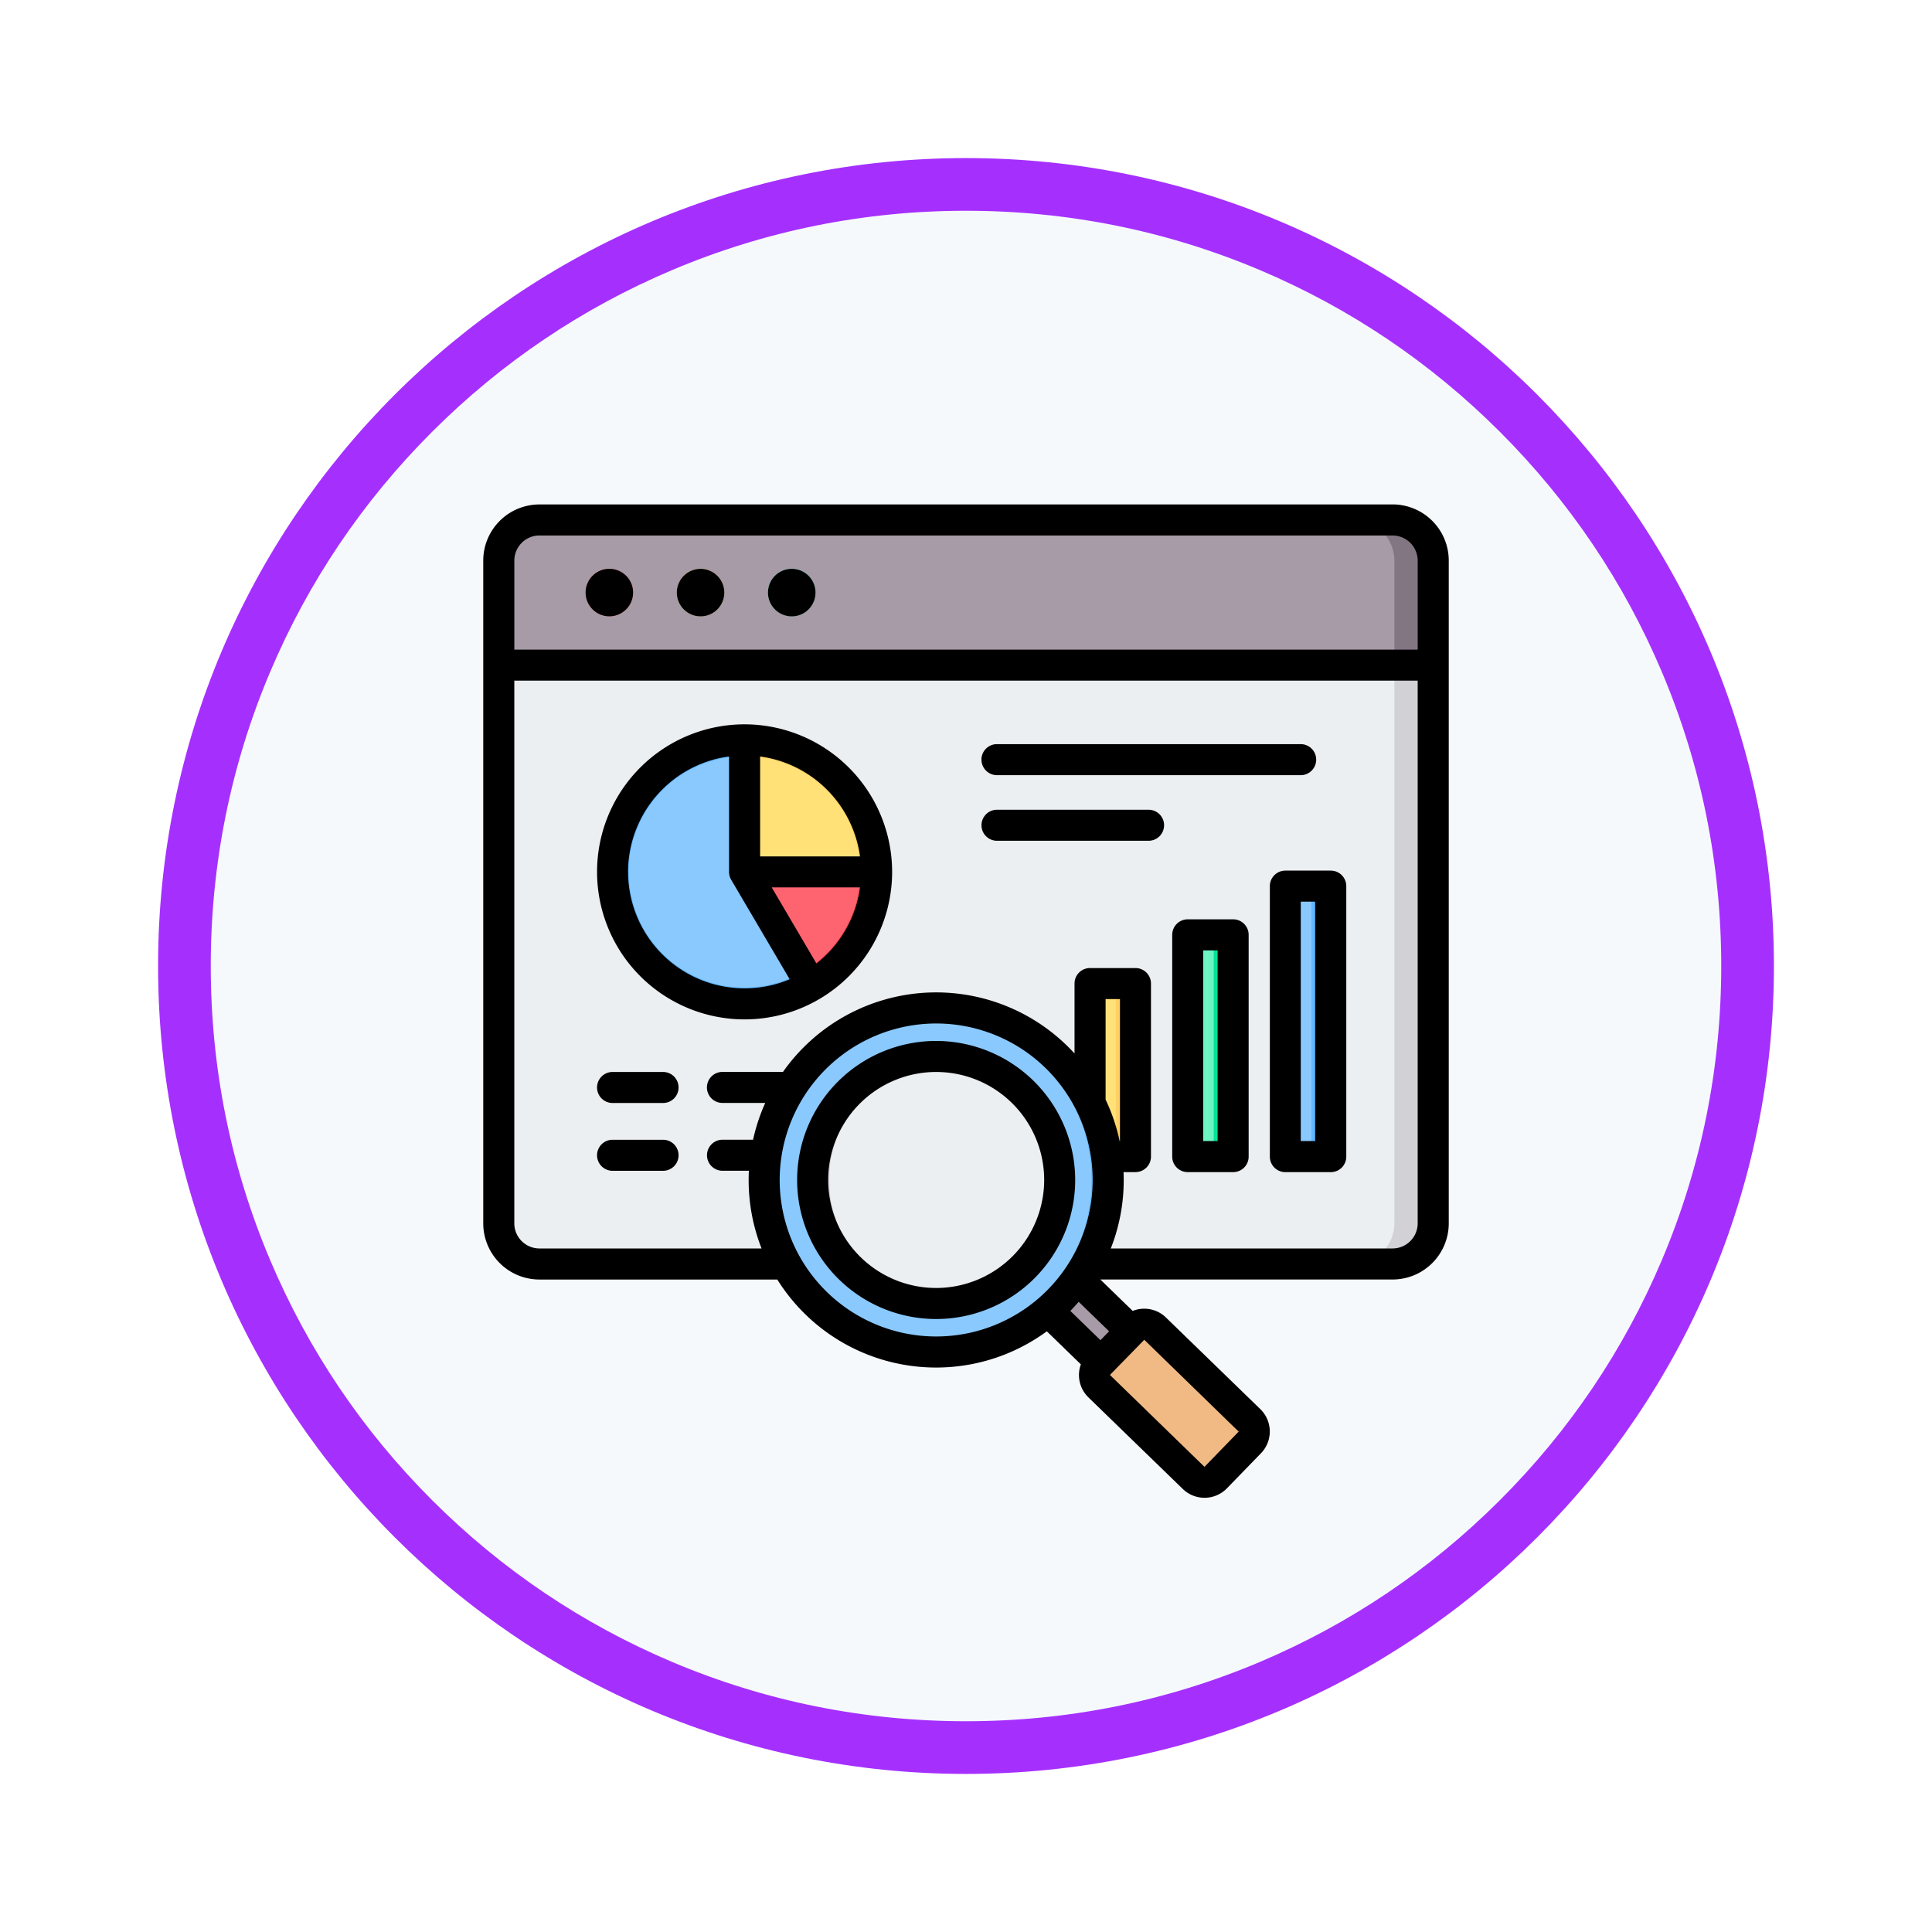 <svg xmlns="http://www.w3.org/2000/svg" xmlns:xlink="http://www.w3.org/1999/xlink" width="110" height="110" viewBox="0 0 110 110">
  <defs>
    <filter id="Trazado_982547" x="0" y="0" width="110" height="110" filterUnits="userSpaceOnUse">
      <feOffset dy="3" input="SourceAlpha"/>
      <feGaussianBlur stdDeviation="3" result="blur"/>
      <feFlood flood-opacity="0.161"/>
      <feComposite operator="in" in2="blur"/>
      <feComposite in="SourceGraphic"/>
    </filter>
  </defs>
  <g id="Grupo_1150010" data-name="Grupo 1150010" transform="translate(-1218 -4859)">
    <g id="Grupo_1149676" data-name="Grupo 1149676" transform="translate(1227 4865)">
      <g id="Grupo_1148534" data-name="Grupo 1148534" transform="translate(0)">
        <g id="Grupo_1147066" data-name="Grupo 1147066" transform="translate(0 0)">
          <g transform="matrix(1, 0, 0, 1, -9, -6)" filter="url(#Trazado_982547)">
            <g id="Trazado_982547-2" data-name="Trazado 982547" transform="translate(9 6)" fill="#f6f9fc">
              <path d="M 46 90.5 C 39.992 90.5 34.164 89.324 28.679 87.004 C 23.38 84.762 18.621 81.554 14.534 77.466 C 10.446 73.379 7.238 68.62 4.996 63.321 C 2.676 57.836 1.5 52.008 1.5 46 C 1.5 39.992 2.676 34.164 4.996 28.679 C 7.238 23.38 10.446 18.621 14.534 14.534 C 18.621 10.446 23.38 7.238 28.679 4.996 C 34.164 2.676 39.992 1.5 46 1.5 C 52.008 1.5 57.836 2.676 63.321 4.996 C 68.62 7.238 73.379 10.446 77.466 14.534 C 81.554 18.621 84.762 23.38 87.004 28.679 C 89.324 34.164 90.5 39.992 90.5 46 C 90.5 52.008 89.324 57.836 87.004 63.321 C 84.762 68.62 81.554 73.379 77.466 77.466 C 73.379 81.554 68.62 84.762 63.321 87.004 C 57.836 89.324 52.008 90.5 46 90.5 Z" stroke="none"/>
              <path d="M 46 3 C 40.194 3 34.563 4.137 29.263 6.378 C 24.143 8.544 19.544 11.644 15.594 15.594 C 11.644 19.544 8.544 24.143 6.378 29.263 C 4.137 34.563 3 40.194 3 46 C 3 51.806 4.137 57.437 6.378 62.737 C 8.544 67.857 11.644 72.456 15.594 76.406 C 19.544 80.356 24.143 83.456 29.263 85.622 C 34.563 87.864 40.194 89 46 89 C 51.806 89 57.437 87.864 62.737 85.622 C 67.857 83.456 72.456 80.356 76.406 76.406 C 80.356 72.456 83.456 67.857 85.622 62.737 C 87.864 57.437 89 51.806 89 46 C 89 40.194 87.864 34.563 85.622 29.263 C 83.456 24.143 80.356 19.544 76.406 15.594 C 72.456 11.644 67.857 8.544 62.737 6.378 C 57.437 4.137 51.806 3 46 3 M 46 7.62939453125e-06 C 71.405 7.62939453125e-06 92 20.595 92 46 C 92 71.405 71.405 92 46 92 C 20.595 92 7.62939453125e-06 71.405 7.62939453125e-06 46 C 7.62939453125e-06 20.595 20.595 7.62939453125e-06 46 7.62939453125e-06 Z" stroke="none" fill="#a530fe"/>
            </g>
          </g>
        </g>
      </g>
    </g>
    <g id="analisis_2_" data-name="analisis (2)" transform="translate(1238.325 4887.711)">
      <g id="Grupo_1150146" data-name="Grupo 1150146" transform="translate(8.074 0.894)">
        <g id="Grupo_1150142" data-name="Grupo 1150142" transform="translate(0)">
          <path id="Trazado_985818" data-name="Trazado 985818" d="M17.5,8.01H66.072a2.321,2.321,0,0,1,2.314,2.314V48.057a2.321,2.321,0,0,1-2.314,2.314H17.5a2.321,2.321,0,0,1-2.314-2.314V10.324A2.321,2.321,0,0,1,17.5,8.01Z" transform="translate(-15.185 -8.01)" fill="#eceff1" fill-rule="evenodd"/>
          <path id="Trazado_985819" data-name="Trazado 985819" d="M455.861,8.01h2.209a2.321,2.321,0,0,1,2.314,2.314V48.057a2.321,2.321,0,0,1-2.314,2.314h-2.209a2.321,2.321,0,0,0,2.314-2.314V10.324a2.321,2.321,0,0,0-2.314-2.314Z" transform="translate(-407.183 -8.01)" fill="#d1d1d6" fill-rule="evenodd"/>
          <path id="Trazado_985820" data-name="Trazado 985820" d="M17.5,8.01H66.072a2.321,2.321,0,0,1,2.314,2.314v5.951h-53.2V10.324A2.321,2.321,0,0,1,17.5,8.01Z" transform="translate(-15.185 -8.01)" fill="#a79ba7" fill-rule="evenodd"/>
          <path id="Trazado_985821" data-name="Trazado 985821" d="M455.861,8.01h2.209a2.321,2.321,0,0,1,2.314,2.314v5.951h-2.209V10.324A2.321,2.321,0,0,0,455.861,8.01Z" transform="translate(-407.183 -8.01)" fill="#837683" fill-rule="evenodd"/>
          <path id="Trazado_985822" data-name="Trazado 985822" d="M61.286,35.883a1.353,1.353,0,1,0-1.353-1.353A1.355,1.355,0,0,0,61.286,35.883Z" transform="translate(-54.99 -30.398)" fill="#fe646f" fill-rule="evenodd"/>
          <path id="Trazado_985823" data-name="Trazado 985823" d="M108.29,35.883a1.353,1.353,0,1,0-1.353-1.353A1.355,1.355,0,0,0,108.29,35.883Z" transform="translate(-96.802 -30.398)" fill="#ffe177" fill-rule="evenodd"/>
          <path id="Trazado_985824" data-name="Trazado 985824" d="M155.293,35.883a1.353,1.353,0,1,0-1.353-1.353A1.355,1.355,0,0,0,155.293,35.883Z" transform="translate(-138.613 -30.398)" fill="#6cf5c2" fill-rule="evenodd"/>
        </g>
        <g id="Grupo_1150143" data-name="Grupo 1150143" transform="translate(4.36 10.415)">
          <circle id="Elipse_11556" data-name="Elipse 11556" cx="7.517" cy="7.517" r="7.517" transform="matrix(0.94, -0.34, 0.34, 0.94, 0, 5.111)" fill="#60b7ff"/>
          <circle id="Elipse_11557" data-name="Elipse 11557" cx="6.583" cy="6.583" r="6.583" transform="matrix(0.94, -0.34, 0.34, 0.94, 1.195, 5.672)" fill="#8ac9fe"/>
          <path id="Trazado_985825" data-name="Trazado 985825" d="M141.877,189.393h7.517a7.514,7.514,0,0,1-3.758,6.511Z" transform="translate(-132.242 -179.772)" fill="#fd4755" fill-rule="evenodd"/>
          <path id="Trazado_985826" data-name="Trazado 985826" d="M141.877,189.393h6.583a6.58,6.58,0,0,1-3.291,5.7Z" transform="translate(-132.242 -179.772)" fill="#fe646f" fill-rule="evenodd"/>
          <path id="Trazado_985827" data-name="Trazado 985827" d="M149.393,128.86h-7.517v-7.517A7.517,7.517,0,0,1,149.393,128.86Z" transform="translate(-132.241 -119.239)" fill="#ffd064" fill-rule="evenodd"/>
          <path id="Trazado_985828" data-name="Trazado 985828" d="M148.459,136.381h-6.583V129.8A6.583,6.583,0,0,1,148.459,136.381Z" transform="translate(-132.241 -126.76)" fill="#ffe177" fill-rule="evenodd"/>
        </g>
        <g id="Grupo_1150144" data-name="Grupo 1150144" transform="translate(33.664 20.847)">
          <path id="Trazado_985829" data-name="Trazado 985829" d="M320.493,246.969h1.48a.553.553,0,0,1,.552.552v8.747a.553.553,0,0,1-.552.552h-1.48a.553.553,0,0,1-.552-.552v-8.747A.553.553,0,0,1,320.493,246.969Z" transform="translate(-319.941 -241.421)" fill="#ffe177" fill-rule="evenodd"/>
          <path id="Trazado_985830" data-name="Trazado 985830" d="M328.341,246.969h1.1a.553.553,0,0,1,.552.552v8.747a.553.553,0,0,1-.552.552h-1.1a.553.553,0,0,0,.552-.552v-8.747A.553.553,0,0,0,328.341,246.969Z" transform="translate(-327.413 -241.421)" fill="#ffd064" fill-rule="evenodd"/>
          <path id="Trazado_985831" data-name="Trazado 985831" d="M370.832,221.854h1.48a.553.553,0,0,1,.552.552v11.521a.553.553,0,0,1-.552.552h-1.48a.553.553,0,0,1-.552-.552V222.406A.553.553,0,0,1,370.832,221.854Z" transform="translate(-364.719 -219.08)" fill="#6cf5c2" fill-rule="evenodd"/>
          <path id="Trazado_985832" data-name="Trazado 985832" d="M378.68,221.854h1.1a.553.553,0,0,1,.552.552v11.521a.553.553,0,0,1-.552.552h-1.1a.553.553,0,0,0,.552-.552V222.406A.553.553,0,0,0,378.68,221.854Z" transform="translate(-372.192 -219.08)" fill="#00e499" fill-rule="evenodd"/>
          <path id="Trazado_985833" data-name="Trazado 985833" d="M421.171,196.74h1.48a.553.553,0,0,1,.552.552v14.3a.553.553,0,0,1-.552.552h-1.48a.553.553,0,0,1-.552-.552v-14.3A.553.553,0,0,1,421.171,196.74Z" transform="translate(-409.498 -196.74)" fill="#8ac9fe" fill-rule="evenodd"/>
          <path id="Trazado_985834" data-name="Trazado 985834" d="M429.019,196.74h1.1a.553.553,0,0,1,.552.552v14.3a.553.553,0,0,1-.552.552h-1.1a.553.553,0,0,0,.552-.552v-14.3A.553.553,0,0,0,429.019,196.74Z" transform="translate(-416.97 -196.74)" fill="#60b7ff" fill-rule="evenodd"/>
        </g>
        <g id="Grupo_1150145" data-name="Grupo 1150145" transform="translate(11.047 23.729)">
          <path id="Trazado_985835" data-name="Trazado 985835" d="M293.686,392.841a9.855,9.855,0,0,1-1.662,1.83l4.52,4.43,1.721-1.773Z" transform="translate(-272.491 -374.061)" fill="#a79ba7" fill-rule="evenodd"/>
          <path id="Trazado_985836" data-name="Trazado 985836" d="M303.386,392.565a1.135,1.135,0,0,1-.492.66l4.49,4.46.55-.6Z" transform="translate(-282.161 -373.815)" fill="#837683" fill-rule="evenodd"/>
          <path id="Trazado_985837" data-name="Trazado 985837" d="M329.131,431.274l1.942-2a.893.893,0,0,0-.019-1.259l-5.378-5.219a.893.893,0,0,0-1.259.019l-1.942,2a.893.893,0,0,0,.019,1.259l5.378,5.219A.893.893,0,0,0,329.131,431.274Z" transform="translate(-299.356 -400.483)" fill="#f1ba84" fill-rule="evenodd"/>
          <path id="Trazado_985838" data-name="Trazado 985838" d="M344.476,422.8l5.378,5.219a.893.893,0,0,1,.019,1.259l-1.942,2a.882.882,0,0,1-.241.176.894.894,0,0,0,1.037-.176l1.942-2a.893.893,0,0,0-.019-1.259l-5.378-5.219a.894.894,0,0,0-1.018-.157A.879.879,0,0,1,344.476,422.8Z" transform="translate(-318.952 -400.485)" fill="#e3a76f" fill-rule="evenodd"/>
          <ellipse id="Elipse_11558" data-name="Elipse 11558" cx="9.794" cy="9.794" rx="9.794" ry="9.794" transform="translate(0 13.849) rotate(-45)" fill="#8ac9fe"/>
          <path id="Trazado_985839" data-name="Trazado 985839" d="M236.8,259.543a9.794,9.794,0,0,1,0,19.588q-.239,0-.475-.012a9.794,9.794,0,0,0,0-19.565Q236.561,259.543,236.8,259.543Z" transform="translate(-222.945 -255.487)" fill="#60b7ff" fill-rule="evenodd"/>
          <circle id="Elipse_11559" data-name="Elipse 11559" cx="7.033" cy="7.033" r="7.033" transform="translate(4.679 10.041) rotate(-22.514)" fill="#eceff1"/>
          <path id="Trazado_985840" data-name="Trazado 985840" d="M184,284.541c.16,0,.318.006.475.016a7.032,7.032,0,0,0,0,14.033c-.157.01-.316.016-.475.016a7.033,7.033,0,0,1,0-14.065Z" transform="translate(-170.14 -277.724)" fill="#d1d1d6" fill-rule="evenodd"/>
        </g>
      </g>
      <path id="Trazado_985841" data-name="Trazado 985841" d="M32.977,44.621a6.149,6.149,0,1,1,6.149-6.148A6.157,6.157,0,0,1,32.977,44.621Zm0-14.065a7.916,7.916,0,1,0,7.915,7.917A7.926,7.926,0,0,0,32.977,30.556ZM45.953,18.275a.884.884,0,0,1-.884.884H36.44a.883.883,0,1,1,0-1.767h8.629A.884.884,0,0,1,45.953,18.275Zm-10.4-3.734a.884.884,0,0,1,.884-.884H53.7a.884.884,0,1,1,0,1.767H36.44A.883.883,0,0,1,35.556,14.54Zm19,21.717h-.818V22.625h.818Zm.883-15.4H52.859a.883.883,0,0,0-.884.884v15.4a.884.884,0,0,0,.884.884h2.584a.883.883,0,0,0,.884-.884v-15.4A.883.883,0,0,0,55.444,20.858ZM49,36.257h-.818V25.4H49Zm.884-12.626H47.3a.884.884,0,0,0-.884.884V37.141a.883.883,0,0,0,.884.884h2.585a.883.883,0,0,0,.883-.884V24.515A.884.884,0,0,0,49.883,23.631ZM18.31,37.066a.883.883,0,0,1-.883.883H14.552a.883.883,0,1,1,0-1.767h2.875A.883.883,0,0,1,18.31,37.066Zm0-3.861a.883.883,0,0,1-.883.884H14.552a.883.883,0,1,1,0-1.767h2.875A.883.883,0,0,1,18.31,33.2Zm7.85-7.059-2.546-4.332,5.028,0a6.633,6.633,0,0,1-2.482,4.329ZM15.436,20.929a6.632,6.632,0,0,0,9.2,6.115l-3.332-5.667a.885.885,0,0,1-.121-.449V14.357a6.643,6.643,0,0,0-5.75,6.572Zm13.206-.88-5.689,0v-5.69A6.645,6.645,0,0,1,28.641,20.049Zm-6.573-7.52a8.4,8.4,0,1,0,8.4,8.4,8.41,8.41,0,0,0-8.4-8.4Zm1.332-7.5a1.353,1.353,0,1,1,1.353,1.353A1.355,1.355,0,0,1,23.4,5.026Zm-5.192,0a1.353,1.353,0,1,1,1.352,1.353A1.355,1.355,0,0,1,18.209,5.026Zm-5.192,0A1.352,1.352,0,1,1,14.37,6.379,1.355,1.355,0,0,1,13.017,5.026ZM58.961,42.371a1.432,1.432,0,0,0,1.431-1.431v-30.9H8.958v30.9a1.432,1.432,0,0,0,1.43,1.431H23.036a10.615,10.615,0,0,1-.736-3.9q0-.264.012-.524h-1.5a.883.883,0,1,1,0-1.767h1.739a10.681,10.681,0,0,1,.693-2.094H20.808a.883.883,0,1,1,0-1.767h3.446a10.664,10.664,0,0,1,16.6-1.049V27.289a.883.883,0,0,1,.884-.884h2.585a.883.883,0,0,1,.884.884v9.851a.883.883,0,0,1-.884.884h-.678c.007.149.01.3.01.449a10.607,10.607,0,0,1-.737,3.9Zm-14.135,5.2L50.2,52.8l-1.942,2h-.01l-5.378-5.228Zm-2.494.022-1.717-1.666c.164-.168.323-.34.475-.519l1.732,1.68Zm1.107-11.334h-.016a10.577,10.577,0,0,0-.8-2.363V28.173h.818v8.084ZM24.067,38.473a8.91,8.91,0,1,0,8.91-8.911,8.919,8.919,0,0,0-8.91,8.911ZM10.389,1.777a1.432,1.432,0,0,0-1.43,1.43V8.275H60.392V3.208a1.432,1.432,0,0,0-1.431-1.43H10.389ZM58.961.01H10.389a3.2,3.2,0,0,0-3.2,3.2V40.94a3.2,3.2,0,0,0,3.2,3.2H23.931a10.664,10.664,0,0,0,15.346,2.949l1.937,1.88a1.777,1.777,0,0,0,.43,1.88l5.378,5.219a1.777,1.777,0,0,0,2.508-.039l1.942-2a1.777,1.777,0,0,0-.038-2.509L46.057,46.3a1.773,1.773,0,0,0-1.891-.373l-1.842-1.788H58.961a3.2,3.2,0,0,0,3.2-3.2V3.208a3.2,3.2,0,0,0-3.2-3.2Z" transform="translate(0)" fill-rule="evenodd"/>
    </g>
  </g>
</svg>
